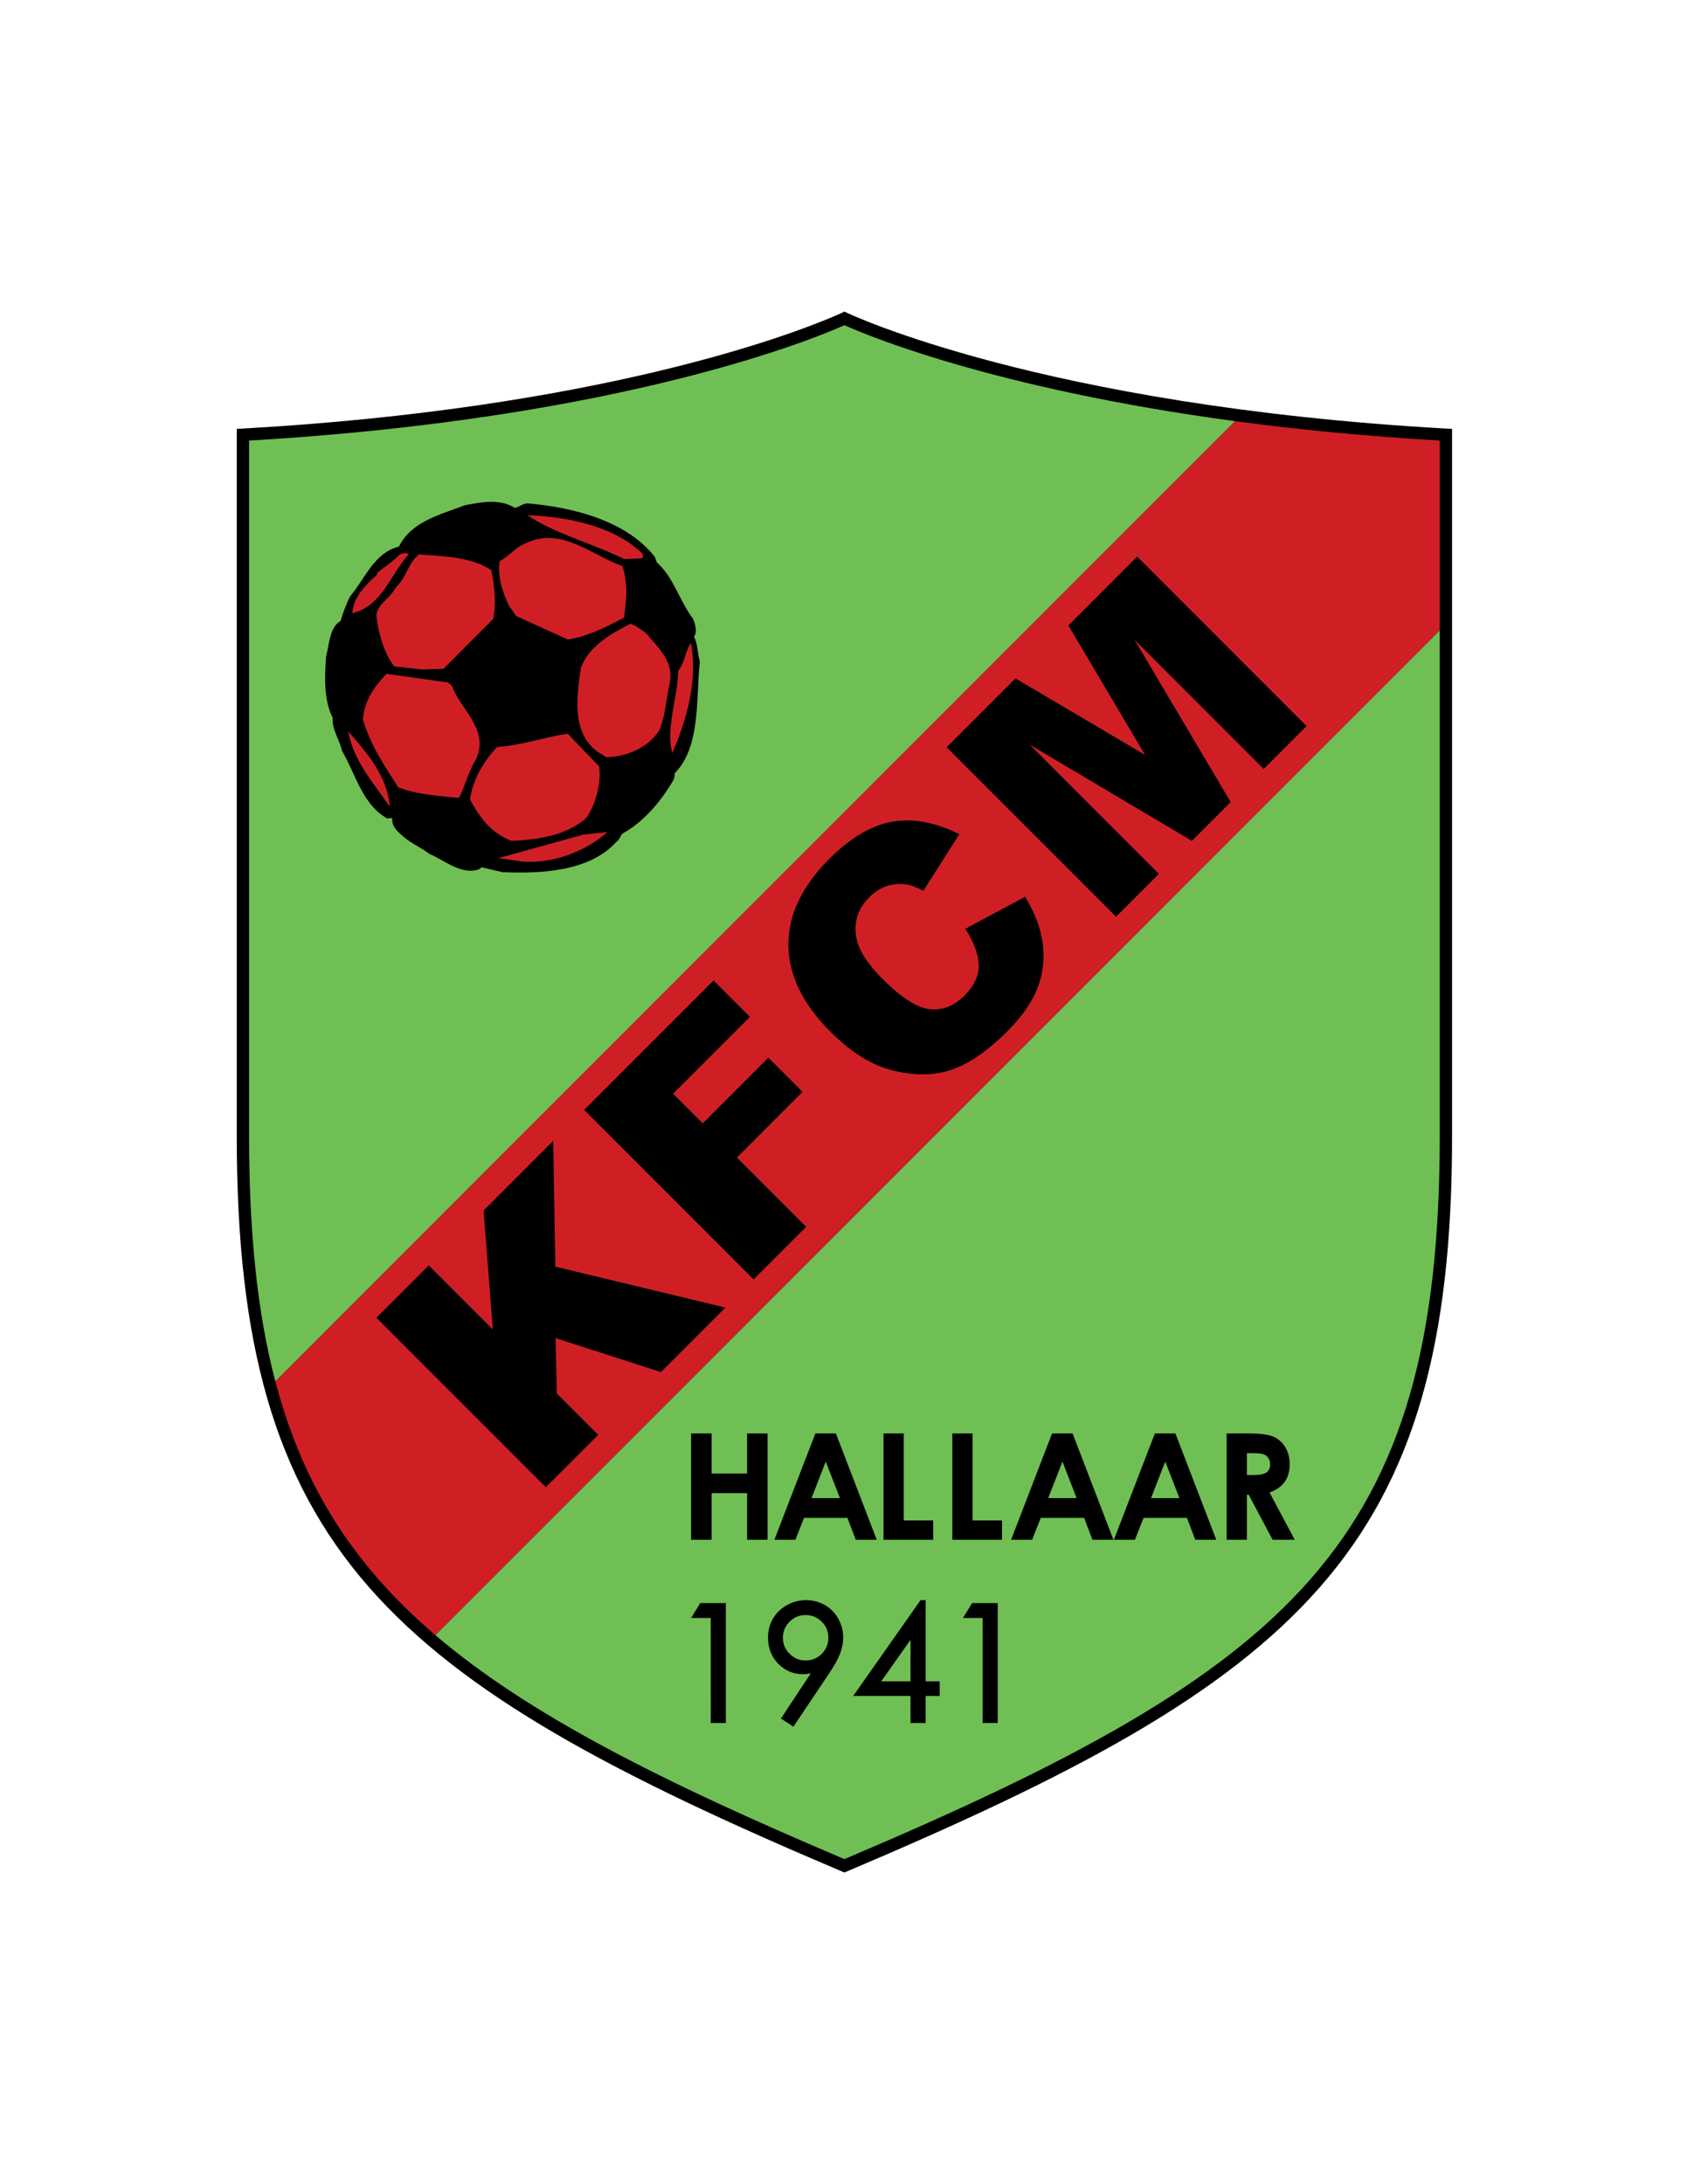 <?xml version="1.0" encoding="iso-8859-1"?>
<!-- Generator: Adobe Illustrator 24.0.1, SVG Export Plug-In . SVG Version: 6.00 Build 0)  -->
<svg version="1.1" id="Layer_1" xmlns="http://www.w3.org/2000/svg" xmlns:xlink="http://www.w3.org/1999/xlink" x="0px" y="0px"
	 viewBox="0 0 612 792" style="enable-background:new 0 0 612 792;" xml:space="preserve">
<path d="M305.46,678.609c-82.394-34.869-137.237-63.848-171.66-103.148l0,0c-34.436-39.331-47.925-88.789-47.904-163.432l0,0
	V155.522l2.113-0.119c128.903-7.254,198.822-34.032,214.127-40.531l0,0c2.188-0.931,3.227-1.427,3.229-1.43l0,0l0.966-0.464
	l0.969,0.464c0.005,0,1.04,0.499,3.226,1.43l0,0c2.188,0.928,5.49,2.271,9.918,3.913l0,0c8.857,3.28,22.223,7.751,40.201,12.486l0,0
	c35.953,9.467,90.354,19.988,164.015,24.132l0,0l2.109,0.119v256.507c0.022,74.643-13.468,124.101-47.904,163.432l0,0
	c-34.423,39.301-89.267,68.279-171.66,103.148l0,0l-0.874,0.369L305.46,678.609L305.46,678.609z"/>
<path style="fill:#70BF54;" d="M306.333,117.922c-8.888,4.007-79.159,33.867-215.964,41.829v252.278
	c0.01,34.84,2.944,63.897,9.52,88.887l348.198-348.199C359.817,140.867,313.441,121.127,306.333,117.922z"/>
<path style="fill:#70BF54;" d="M157.93,592.897c33.625,28.695,81.793,53.024,148.403,81.224
	c81.78-34.622,135.77-63.41,169.165-101.607c33.498-38.305,46.777-86.278,46.799-160.484V228.531L157.93,592.897z"/>
<path style="fill:#CF1F25;" d="M522.297,159.75c-27.393-1.594-52.111-4.067-74.21-7.034L99.889,500.916
	c7.43,28.234,19.509,51.277,37.279,71.598c6.195,7.086,13.103,13.849,20.762,20.384l364.367-364.366V159.75z"/>
<path d="M182.311,316.261c14.343,0.566,31.438-0.286,41.186-10.883c1.484-1.058,1.484-2.398,2.408-3.179
	c8.052-4.381,14.48-12.504,18.507-19.568c0.495-0.991,0.141-1.767,0.495-2.405c9.326-9.466,7.56-27.059,8.972-40.338
	c-0.92-3.32-0.777-6.713-2.12-8.974c1.343-1.906,0.423-4.664-0.354-6.571c-4.944-6.501-6.993-15.048-13.142-20.416l-0.705-1.981
	c-10.103-12.928-29.036-17.944-46.272-19.428c-2.195,0.21-3.465,1.768-4.736,1.556c-5.017-3.252-12.01-2.05-17.944-0.848
	c-9.752,3.603-19.501,6.145-23.881,14.978c-9.045,2.189-12.504,12.01-17.662,17.945c-1.554,3.038-2.688,6.217-3.532,9.042
	c-3.956,2.261-4.027,8.266-5.229,12.859c-0.564,7.558-0.848,15.895,2.402,22.253c-0.424,4.171,2.684,8.271,3.322,11.871
	c5.156,8.832,7.416,19.573,16.531,24.658c0.85-0.215,1.344-0.287,1.77,0c-0.284,2.824,1.904,4.732,3.952,6.497
	c3.04,2.616,6.357,3.882,9.47,6.288c5.653,2.403,11.584,7.701,17.874,5.649c0.636-0.281,1.059-0.774,1.059-0.774L182.311,316.261z"
	/>
<path style="fill:#CF1F25;" d="M189.868,312.442c11.374,0.708,22.749-3.955,30.522-10.735l-8.762,0.918l-30.874,8.547
	L189.868,312.442z"/>
<path style="fill:#CF1F25;" d="M185.558,304.886c9.257-0.281,20.631-2.05,27.342-8.551c3.391-5.227,5.227-12.431,4.45-18.438
	c-3.458-3.602-7.558-7.774-11.372-11.869c-8.547,1.27-16.675,4.236-25.716,4.872c-4.807,5.3-8.551,11.232-9.751,18.935
	C173.906,296.334,178.211,302.199,185.558,304.886z"/>
<path style="fill:#CF1F25;" d="M141.404,291.957c-1.2-10.598-7.916-18.651-15.052-26.706c1.768,10.385,8.901,18.3,14.629,26.706
	C141.05,292.238,141.05,292.098,141.404,291.957z"/>
<path style="fill:#CF1F25;" d="M165.707,289.27c0.142,0,0.636,0,0.918-0.21c2.259-4.311,3.32-9.47,6.007-13.635
	c5.085-10.951-5.514-17.946-8.551-26.494c-0.776-0.99-1.202-1.061-1.693-1.486l-22.184-3.107c-4.102,4.381-7.985,9.326-8.55,16.602
	c3.183,10.242,8.052,16.956,12.788,24.515C150.87,288.069,158.571,288.493,165.707,289.27z"/>
<path style="fill:#CF1F25;" d="M220.177,274.576c7.776-0.209,15.545-3.957,19.148-10.032c2.26-5.722,2.26-11.161,3.603-16.603
	c1.766-8.196-4.381-13.141-8.479-18.298c-2.117-1.415-3.462-2.684-5.719-3.462c-6.574,3.32-14.695,7.771-17.877,15.611
	c-2.117,12.364-3.319,26.001,7.985,32.078C219.4,274.294,219.614,274.576,220.177,274.576z"/>
<path style="fill:#CF1F25;" d="M243.918,273.092c5.225-12.29,9.323-26.494,6.712-39.917c-2.051,2.827-2.265,7.348-4.594,10.102
	C245.824,253.168,241.374,264.544,243.918,273.092z"/>
<path style="fill:#CF1F25;" d="M153.413,242.782l7.49-0.282l18.084-18.157c0.991-5.723,0.496-11.796-0.776-17.591
	c-6.995-4.806-17.591-5.088-26.21-5.723c-3.958,3.181-4.449,8.267-8.336,11.871c-2.12,4.236-7.491,6.499-7.065,10.95
	c0.849,6.288,2.828,13.213,6.429,17.804L153.413,242.782z"/>
<path style="fill:#CF1F25;" d="M205.978,231.905c7.276-1.133,14.412-4.737,20.419-7.985c0.775-5.795,1.556-12.434-0.634-18.65
	c-10.741-3.744-22.12-14.484-34.903-8.338c-3.82,1.413-6.361,4.946-9.539,6.501c-1.059,5.013,1.128,11.868,3.46,16.531
	c1.272,1.484,1.627,2.262,2.473,3.392L205.978,231.905z"/>
<path style="fill:#CF1F25;" d="M127.837,222.366c10.883-2.684,13.708-14.06,20.418-21.337c-0.704-0.919-2.543-0.283-3.178,0
	c-2.825,2.898-5.371,4.241-7.702,6.287c-0.425,0.283-0.705,0.706-0.776,1.27C132.57,212.122,128.12,216.642,127.837,222.366z"/>
<path style="fill:#CF1F25;" d="M226.397,202.727l6.146-0.283c1.269,0,0.636-1.414,0.281-1.911
	c-10.387-9.958-27.413-13.21-41.54-13.704C201.456,193.61,215.302,197.142,226.397,202.727z"/>
<path d="M136.553,477.822l18.991-18.989l23.225,23.225l-3.332-43.119l25.258-25.257l0.77,45.625l61.694,14.828l-23.387,23.385
	l-38.233-12.316l0.466,20.09l14.997,14.998l-18.991,18.989L136.553,477.822z"/>
<path d="M211.915,402.461l46.953-46.953l13.206,13.206l-27.878,27.878l10.732,10.732l23.812-23.813l12.409,12.409l-23.812,23.813
	l25.111,25.11l-19.074,19.077L211.915,402.461z"/>
<path d="M350.197,336.789l21.674-11.613c3.55,5.786,5.688,11.445,6.414,16.978c0.727,5.534,0.105,10.879-1.865,16.036
	c-1.972,5.156-5.71,10.488-11.215,15.993c-6.681,6.68-13.107,11.166-19.282,13.459c-6.176,2.294-13.244,2.534-21.206,0.72
	c-7.962-1.813-15.755-6.533-23.381-14.158c-10.166-10.166-15.275-20.684-15.327-31.552c-0.053-10.868,4.868-21.25,14.762-31.144
	c7.74-7.741,15.393-12.262,22.953-13.562c7.559-1.299,15.657,0.217,24.294,4.548l-13.038,20.5c-2.459-1.285-4.444-2.039-5.954-2.263
	c-2.515-0.391-4.933-0.21-7.251,0.544c-2.321,0.755-4.432,2.082-6.331,3.983c-4.305,4.304-5.871,9.333-4.702,15.086
	c0.837,4.302,4.004,9.202,9.503,14.7c6.811,6.812,12.514,10.448,17.108,10.904c4.594,0.459,8.765-1.185,12.509-4.93
	c3.633-3.633,5.359-7.398,5.177-11.298C354.857,345.824,353.244,341.512,350.197,336.789z"/>
<path d="M343.409,270.966l24.976-24.976l47.025,27.763l-27.831-46.958l24.961-24.96l61.458,61.458l-15.554,15.553l-46.869-46.87
	l34.886,58.853l-14.078,14.079l-58.832-34.908l46.87,46.87l-15.554,15.553L343.409,270.966z"/>
<path d="M250.716,519.769h7.444v14.547h12.87v-14.547h7.418v38.557h-7.418V541.42h-12.87v16.906h-7.444V519.769z"/>
<path d="M295.796,519.769h7.443l14.83,38.557h-7.627l-3.018-7.942h-15.733l-3.137,7.942h-7.628L295.796,519.769z M299.564,529.991
	l-5.173,13.237h10.315L299.564,529.991z"/>
<path d="M320.523,519.769h7.339v31.558h10.694v6.999h-18.033V519.769z"/>
<path d="M345.481,519.769h7.339v31.558h10.694v6.999h-18.033V519.769z"/>
<path d="M381.665,519.769h7.443l14.83,38.557h-7.628l-3.016-7.942h-15.733l-3.137,7.942h-7.629L381.665,519.769z M385.434,529.991
	l-5.174,13.237h10.315L385.434,529.991z"/>
<path d="M418.96,519.769h7.443l14.83,38.557h-7.629l-3.015-7.942h-15.733l-3.137,7.942h-7.629L418.96,519.769z M422.728,529.991
	l-5.174,13.237h10.315L422.728,529.991z"/>
<path d="M444.99,519.769h7.776c4.259,0,7.29,0.381,9.098,1.14c1.807,0.761,3.259,2.022,4.358,3.788c1.1,1.765,1.65,3.853,1.65,6.265
	c0,2.533-0.607,4.652-1.821,6.355c-1.214,1.705-3.045,2.993-5.49,3.866l9.133,17.143h-8.022l-8.671-16.33h-0.671v16.33h-7.34
	V519.769z M452.33,534.841h2.299c2.334,0,3.941-0.308,4.821-0.921c0.88-0.613,1.319-1.631,1.319-3.051
	c0-0.842-0.218-1.572-0.652-2.194c-0.436-0.624-1.02-1.071-1.751-1.342c-0.731-0.273-2.073-0.408-4.024-0.408h-2.012V534.841z"/>
<polygon points="253.835,581.587 250.716,586.691 257.845,586.691 257.849,624.785 263.316,624.785 263.316,581.279 
	254.023,581.279 "/>
<path d="M299.215,581.995c-2.072-1.185-4.352-1.777-6.789-1.777c-2.479,0-4.822,0.615-6.989,1.833
	c-2.166,1.217-3.86,2.864-5.047,4.915c-1.189,2.053-1.782,4.366-1.78,6.895c-0.005,3.681,1.235,6.855,3.686,9.389
	c2.443,2.533,5.493,3.83,9.004,3.821c0.914,0,1.86-0.108,2.84-0.325l-10.845,16.409l4.545,2.932l0.352-0.521l12.803-19.09
	c1.815-2.709,3.087-5.034,3.815-7.013c0.72-1.962,1.087-3.863,1.087-5.689c0-2.4-0.593-4.683-1.774-6.801
	C302.942,584.852,301.296,583.18,299.215,581.995z M286.439,599.682c-1.625-1.631-2.411-3.522-2.417-5.82
	c0.005-2.298,0.79-4.191,2.411-5.82c1.63-1.621,3.522-2.405,5.821-2.411c2.319,0.006,4.22,0.792,5.847,2.411
	c1.621,1.629,2.405,3.522,2.413,5.82c-0.008,2.3-0.786,4.193-2.397,5.82c-1.622,1.618-3.52,2.404-5.845,2.411
	C289.97,602.086,288.071,601.303,286.439,599.682z"/>
<path d="M335.789,580.218h-1.495h-0.333l-0.191,0.271l-24.253,34.48h20.799l0.003,9.816h5.468v-9.816h5.11v-5.296h-5.11
	L335.789,580.218z M319.679,609.673l10.637-15.084v15.084H319.679z"/>
<polygon points="352.654,581.279 352.466,581.587 349.347,586.691 356.48,586.691 356.48,624.785 361.947,624.785 361.947,581.279 
	"/>
</svg>
